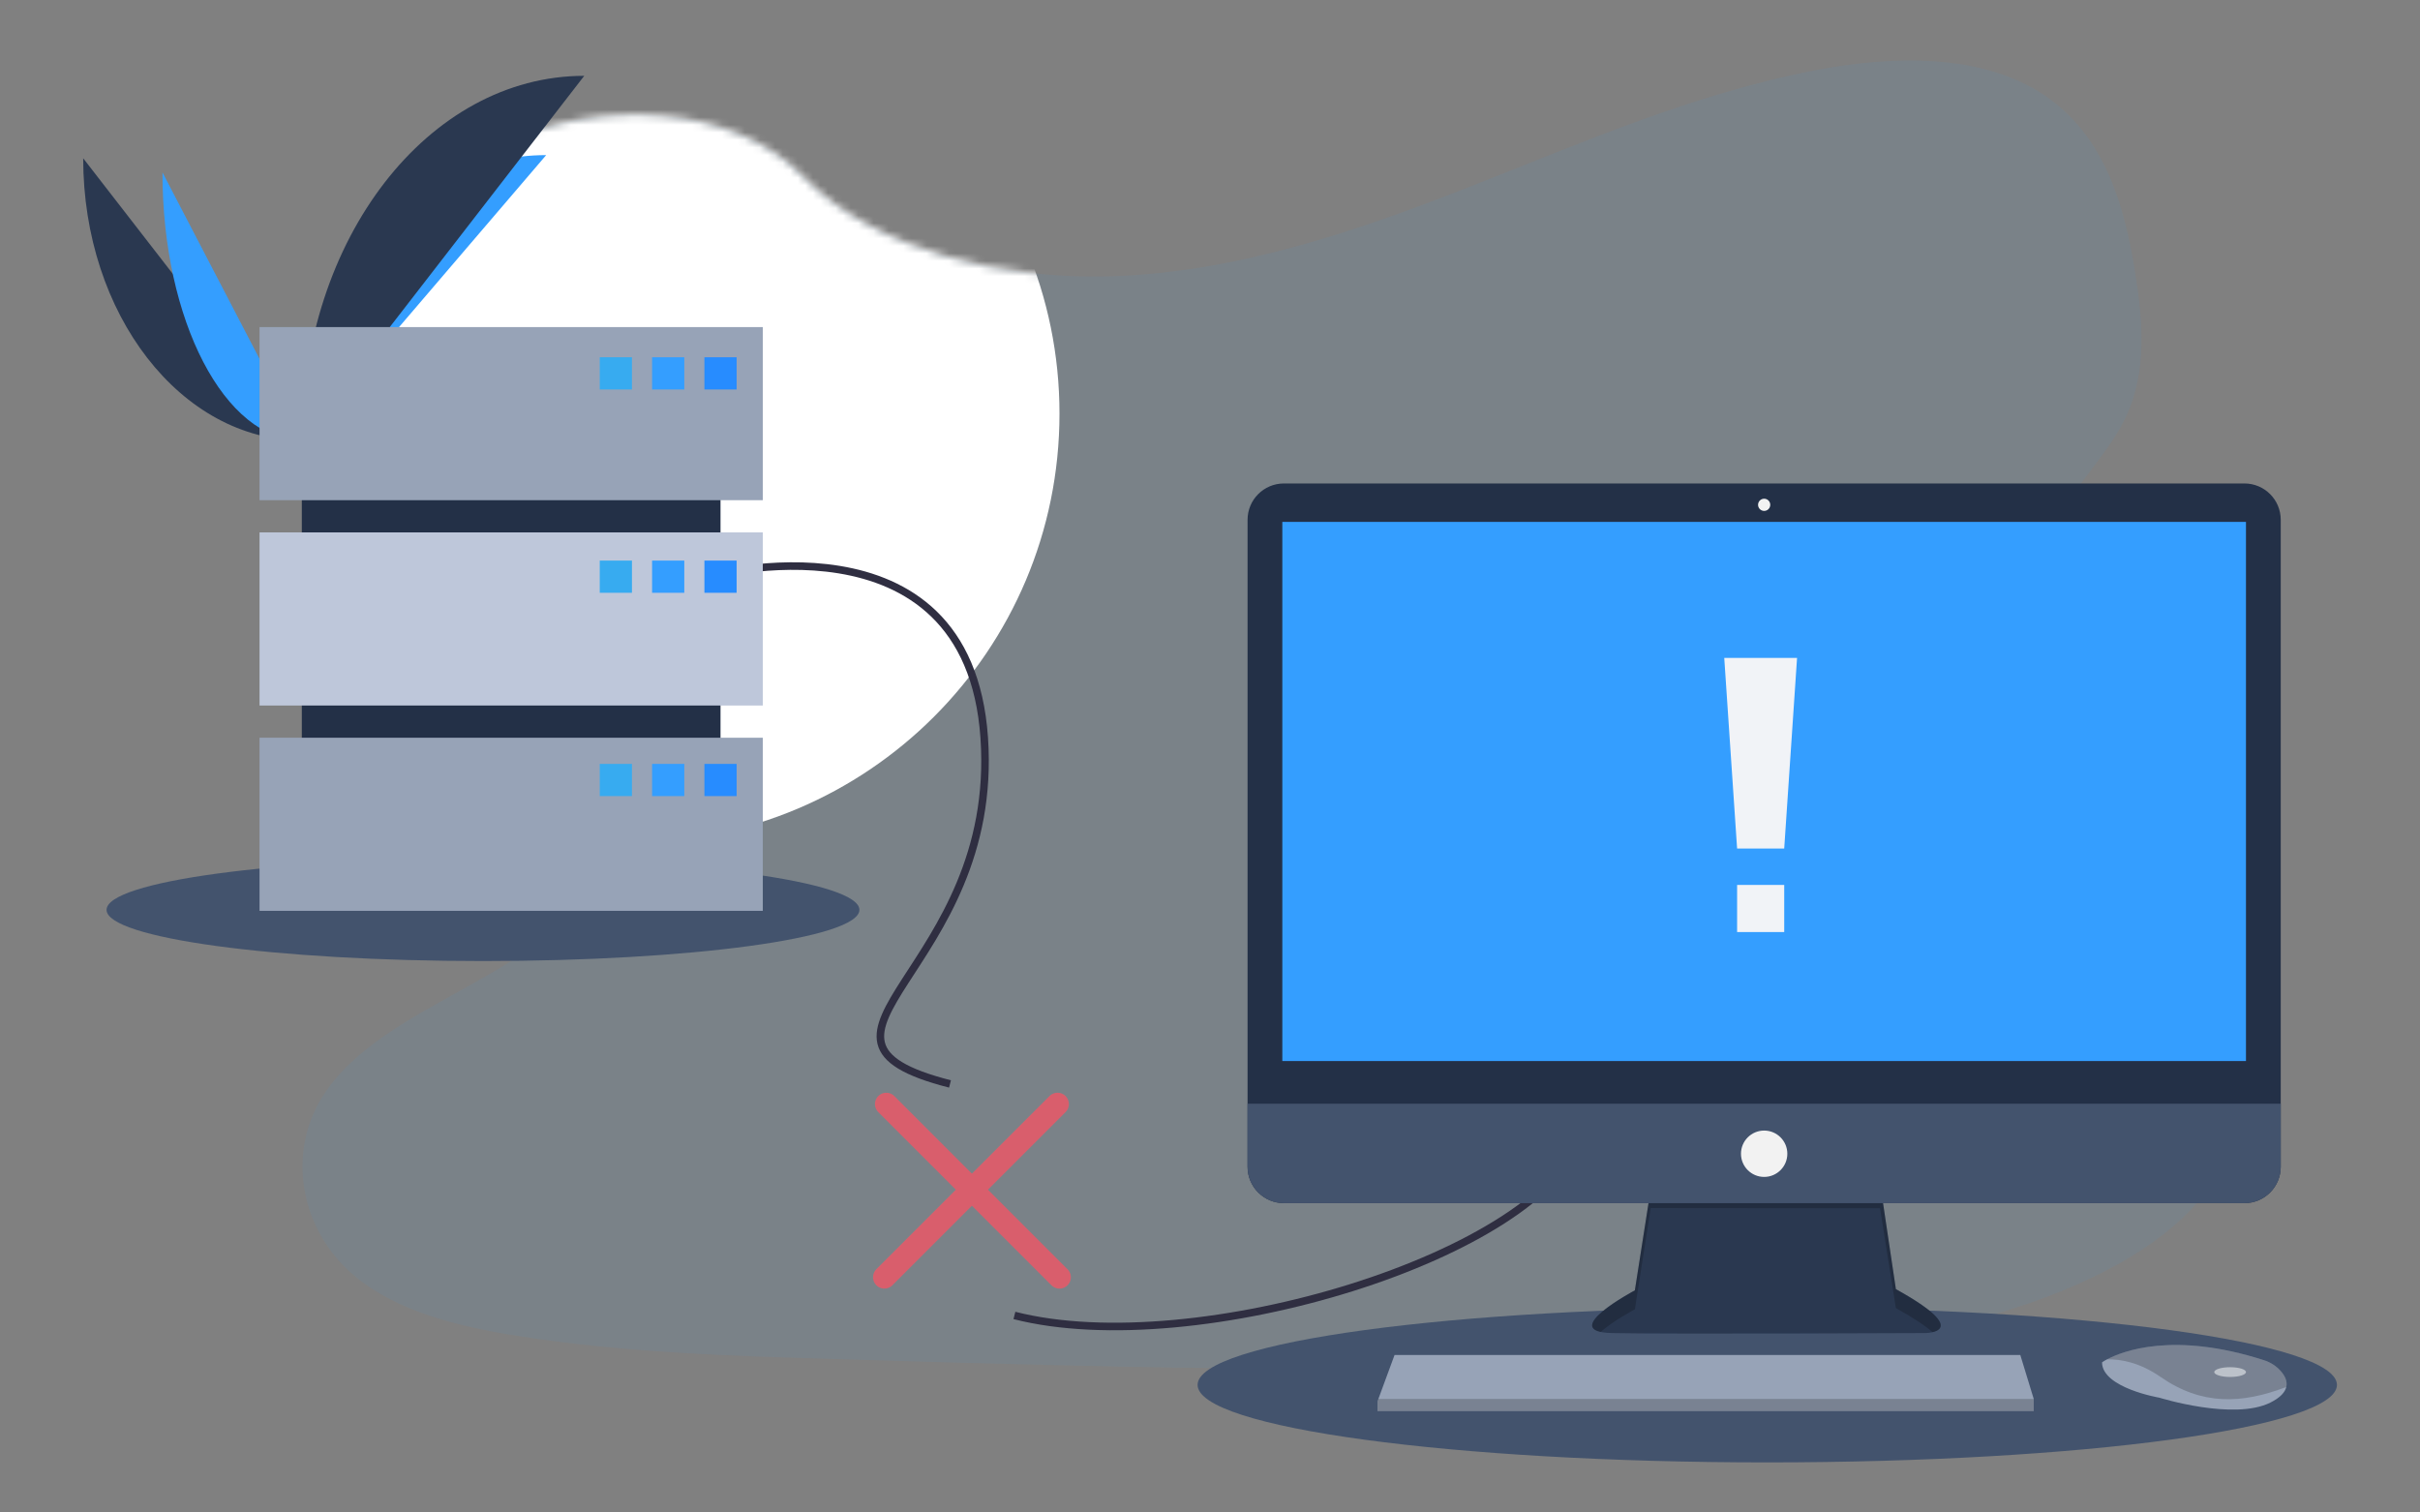<svg width="320" height="200" viewBox="0 0 320 200" fill="none" xmlns="http://www.w3.org/2000/svg">
<rect x="0" y="0" width="320" height="200" fill="#808080" stroke="none"/>
<mask id="mask0_11073_8931" style="mask-type:alpha" maskUnits="userSpaceOnUse" x="0" y="0" width="320" height="200">
<rect width="320" height="200" fill="#C4C4C4"/>
</mask>
<g mask="url(#mask0_11073_8931)">
<path opacity="0.07" d="M147.262 36.52C163.673 35.947 179.304 30.596 194.23 24.743C209.155 18.89 223.939 12.408 239.958 9.307C250.261 7.313 262.045 7.029 270.344 12.6C278.335 17.976 280.916 27.232 282.303 35.826C283.348 42.294 283.962 49.101 281.101 55.156C279.113 59.36 275.588 62.893 273.149 66.92C264.662 80.93 270.661 98.206 279.856 111.886C284.167 118.302 289.175 124.431 292.505 131.254C295.834 138.077 297.373 145.922 294.46 152.901C291.574 159.813 284.694 164.995 277.242 168.644C262.105 176.055 244.276 178.175 226.878 179.379C188.377 182.036 149.673 180.887 111.071 179.732C96.784 179.307 82.436 178.874 68.383 176.644C60.578 175.405 52.522 173.439 46.854 168.692C39.663 162.668 37.88 152.468 42.7 144.915C50.785 132.242 73.13 129.096 78.787 115.498C81.896 108.012 78.704 99.676 74.183 92.735C64.486 77.842 48.234 64.778 47.379 47.757C46.791 36.067 54.604 24.359 66.684 18.826C79.345 13.027 96.906 13.757 106.243 23.355C115.866 33.228 132.77 37.03 147.262 36.52Z" fill="#349EFF"/>
<mask id="mask1_11073_8931" style="mask-type:alpha" maskUnits="userSpaceOnUse" x="40" y="8" width="256" height="173">
<path d="M147.262 36.52C163.673 35.947 179.304 30.596 194.23 24.743C209.155 18.89 223.939 12.408 239.958 9.307C250.261 7.313 262.045 7.029 270.344 12.6C278.335 17.976 280.916 27.232 282.303 35.826C283.348 42.294 283.962 49.101 281.101 55.156C279.113 59.36 275.588 62.893 273.149 66.92C264.662 80.93 270.661 98.206 279.856 111.886C284.167 118.302 289.175 124.431 292.505 131.254C295.834 138.077 297.373 145.922 294.46 152.901C291.574 159.813 284.694 164.995 277.242 168.644C262.105 176.055 244.276 178.175 226.878 179.379C188.377 182.036 149.673 180.887 111.071 179.732C96.784 179.307 82.436 178.874 68.383 176.644C60.578 175.405 52.522 173.439 46.854 168.692C39.663 162.668 37.88 152.468 42.7 144.915C50.785 132.242 73.13 129.096 78.787 115.498C81.896 108.012 78.704 99.676 74.183 92.735C64.486 77.842 48.234 64.778 47.379 47.757C46.791 36.067 54.604 24.359 66.684 18.826C79.345 13.027 96.906 13.757 106.243 23.355C115.866 33.228 132.77 37.03 147.262 36.52Z" fill="#349EFF"/>
</mask>
<g mask="url(#mask1_11073_8931)">
<path d="M83.4 111.393C114.713 111.393 140.097 86.009 140.097 54.696C140.097 23.384 114.713 -2 83.4 -2C52.088 -2 26.704 23.384 26.704 54.696C26.704 86.009 52.088 111.393 83.4 111.393Z" fill="white"/>
</g>
<path d="M11 20.93C11 41.558 23.941 58.25 39.934 58.25Z" fill="#2A3850"/>
<path d="M39.934 58.25C39.934 37.39 54.376 20.51 72.223 20.51Z" fill="#349EFF"/>
<path d="M21.483 22.799C21.483 42.394 29.735 58.25 39.934 58.25Z" fill="#349EFF"/>
<path d="M39.934 58.25C39.934 31.595 56.626 10.027 77.255 10.027Z" fill="#2A3850"/>
<path d="M63.866 127.082C91.356 127.082 113.642 124.05 113.642 120.31C113.642 116.57 91.356 113.538 63.866 113.538C36.376 113.538 14.09 116.57 14.09 120.31C14.09 124.05 36.376 127.082 63.866 127.082Z" fill="#43536D"/>
<path d="M233.689 193.377C275.292 193.377 309.018 188.788 309.018 183.129C309.018 177.469 275.292 172.881 233.689 172.881C192.086 172.881 158.36 177.469 158.36 183.129C158.36 188.788 192.086 193.377 233.689 193.377Z" fill="#43536D"/>
<path d="M134.137 173.945C158.093 180.067 204.143 165.96 209.2 149.989" stroke="#2F2E41" stroke-miterlimit="10"/>
<path d="M93.413 76.257C93.413 76.257 128.016 66.674 130.146 97.551C132.275 128.428 101.664 137.212 125.621 143.334" stroke="#2F2E41" stroke-miterlimit="10"/>
<path d="M218.276 157.24L216.179 170.627C216.179 170.627 205.856 176.111 213.115 176.273C220.373 176.434 254.568 176.273 254.568 176.273C254.568 176.273 261.181 176.273 250.697 170.466L248.6 156.433L218.276 157.24Z" fill="#2A3850"/>
<path opacity="0.2" d="M211.655 176.127C213.304 174.661 216.18 173.132 216.18 173.132L218.277 159.745L248.6 159.773L250.697 172.971C253.142 174.325 254.657 175.363 255.543 176.159C256.889 175.852 258.361 174.71 250.697 170.466L248.6 156.433L218.277 157.24L216.18 170.627C216.18 170.627 207.506 175.236 211.655 176.127Z" fill="black"/>
<path d="M296.782 63.93H169.771C167.118 63.93 164.967 66.08 164.967 68.733V154.291C164.967 156.944 167.118 159.095 169.771 159.095H296.782C299.435 159.095 301.585 156.944 301.585 154.291V68.733C301.585 66.08 299.435 63.93 296.782 63.93Z" fill="#233047"/>
<path d="M296.988 69.011H169.564V140.304H296.988V69.011Z" fill="#349EFF"/>
<path d="M233.277 67.559C233.723 67.559 234.084 67.198 234.084 66.753C234.084 66.307 233.723 65.946 233.277 65.946C232.832 65.946 232.471 66.307 232.471 66.753C232.471 67.198 232.832 67.559 233.277 67.559Z" fill="#F2F2F2"/>
<path d="M301.585 145.949V154.291C301.585 154.922 301.461 155.547 301.22 156.13C300.978 156.712 300.625 157.242 300.179 157.688C299.732 158.134 299.203 158.488 298.62 158.729C298.037 158.971 297.413 159.095 296.782 159.095H169.771C169.14 159.095 168.515 158.971 167.932 158.729C167.35 158.488 166.82 158.134 166.374 157.688C165.928 157.242 165.574 156.712 165.333 156.13C165.091 155.547 164.967 154.922 164.967 154.291V145.949H301.585Z" fill="#43536D"/>
<path d="M268.923 184.983V186.596H182.145V185.305L182.265 184.983L184.403 179.176H267.148L268.923 184.983Z" fill="#97A3B7"/>
<path d="M302.318 183.404C302.16 184.079 301.563 184.792 300.215 185.467C295.376 187.886 285.537 184.821 285.537 184.821C285.537 184.821 277.956 183.531 277.956 180.144C278.169 179.998 278.391 179.866 278.62 179.749C280.655 178.672 287.4 176.016 299.361 179.861C300.242 180.138 301.029 180.653 301.634 181.351C302.119 181.918 302.499 182.638 302.318 183.404Z" fill="#97A3B7"/>
<path opacity="0.2" d="M302.318 183.404C296.395 185.673 291.116 185.842 285.698 182.079C282.965 180.182 280.483 179.713 278.62 179.749C280.655 178.672 287.4 176.016 299.36 179.861C300.241 180.138 301.029 180.653 301.634 181.351C302.118 181.918 302.498 182.638 302.318 183.404Z" fill="black"/>
<path d="M294.892 182.079C296.05 182.079 296.988 181.791 296.988 181.434C296.988 181.078 296.05 180.789 294.892 180.789C293.734 180.789 292.795 181.078 292.795 181.434C292.795 181.791 293.734 182.079 294.892 182.079Z" fill="#BCC2CA"/>
<path d="M233.277 155.627C234.969 155.627 236.341 154.255 236.341 152.562C236.341 150.87 234.969 149.498 233.277 149.498C231.584 149.498 230.212 150.87 230.212 152.562C230.212 154.255 231.584 155.627 233.277 155.627Z" fill="#F2F2F2"/>
<path opacity="0.2" d="M268.923 184.983V186.596H182.145V185.305L182.265 184.983H268.923Z" fill="black"/>
<path d="M95.275 49.639H39.909V114.055H95.275V49.639Z" fill="#233047"/>
<path d="M100.866 43.251H34.32V66.142H100.866V43.251Z" fill="#97A3B7"/>
<path d="M100.866 70.401H34.32V93.293H100.866V70.401Z" fill="#BEC7DA"/>
<path d="M100.866 97.552H34.32V120.443H100.866V97.552Z" fill="#97A3B7"/>
<path d="M83.564 47.243H79.305V51.502H83.564V47.243Z" fill="#37ABF0"/>
<path d="M90.485 47.243H86.226V51.502H90.485V47.243Z" fill="#349EFF"/>
<path d="M97.405 47.243H93.146V51.502H97.405V47.243Z" fill="#278CFF"/>
<path d="M83.564 74.128H79.305V78.387H83.564V74.128Z" fill="#37ABF0"/>
<path d="M90.485 74.128H86.226V78.387H90.485V74.128Z" fill="#349EFF"/>
<path d="M97.405 74.128H93.146V78.387H97.405V74.128Z" fill="#278CFF"/>
<path d="M83.564 101.012H79.305V105.271H83.564V101.012Z" fill="#37ABF0"/>
<path d="M90.485 101.012H86.226V105.271H90.485V101.012Z" fill="#349EFF"/>
<path d="M97.405 101.012H93.146V105.271H97.405V101.012Z" fill="#278CFF"/>
<line x1="117.198" y1="145.997" x2="140.098" y2="168.896" stroke="#D95E6C" stroke-width="3" stroke-linecap="round"/>
<line x1="1.5" y1="-1.5" x2="33.885" y2="-1.5" transform="matrix(-0.707 0.707 0.707 0.707 141.96 145.996)" stroke="#D95E6C" stroke-width="3" stroke-linecap="round"/>
<path d="M228 87H237.628L235.929 112.203H229.699L228 87Z" fill="#F1F3F7"/>
<rect x="229.7" y="117.017" width="6.23" height="6.23" fill="#F1F3F7"/>
</g>
</svg>
